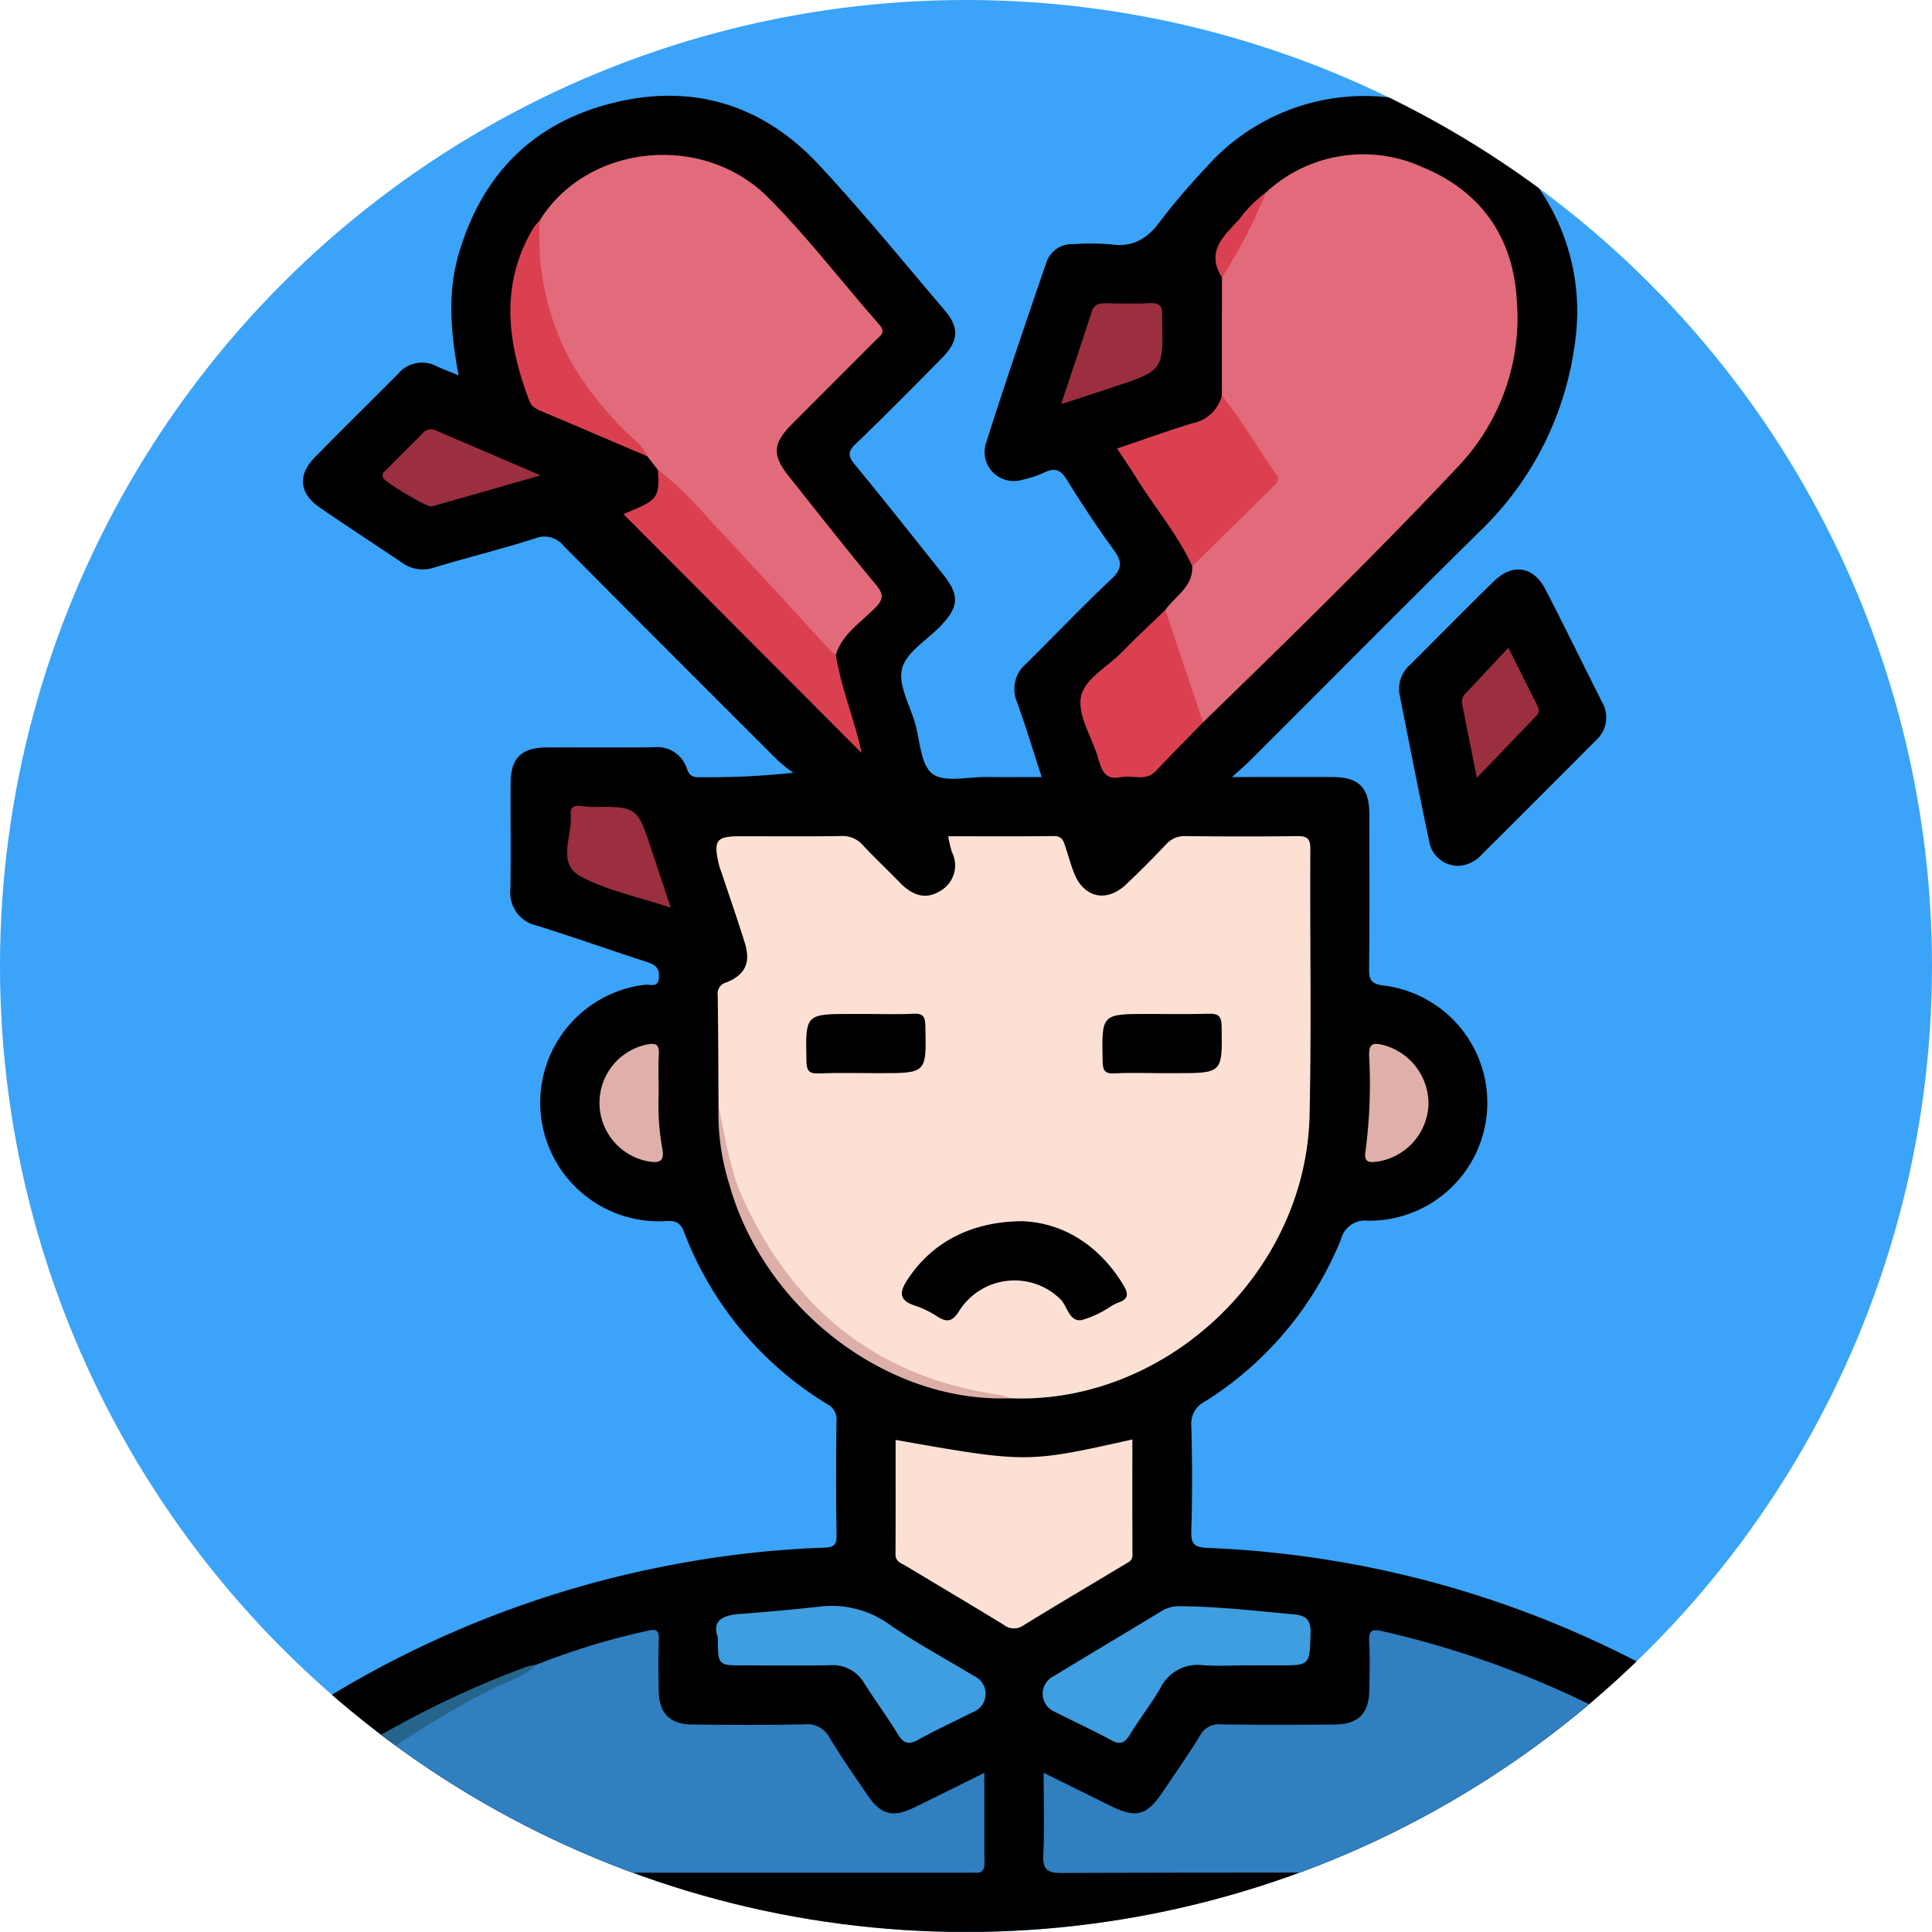 <svg xmlns="http://www.w3.org/2000/svg" xmlns:xlink="http://www.w3.org/1999/xlink" width="203" height="203" viewBox="0 0 203 203">
  <defs>
    <clipPath id="clip-path">
      <circle id="Elipse_4994" data-name="Elipse 4994" cx="101.5" cy="101.5" r="101.5" transform="translate(389.256 1036)" fill="#3ba3f8"/>
    </clipPath>
    <clipPath id="clip-path-2">
      <rect id="Rectángulo_36360" data-name="Rectángulo 36360" width="192.917" height="192.938" fill="none"/>
    </clipPath>
  </defs>
  <g id="Grupo_136176" data-name="Grupo 136176" transform="translate(-389.256 -1036)">
    <circle id="Elipse_4985" data-name="Elipse 4985" cx="101.5" cy="101.5" r="101.5" transform="translate(389.256 1036)" fill="#3ba3f8"/>
    <g id="Enmascarar_grupo_104" data-name="Enmascarar grupo 104" clip-path="url(#clip-path)">
      <g id="Grupo_136175" data-name="Grupo 136175" transform="translate(399.339 1046.063)">
        <g id="Grupo_136174" data-name="Grupo 136174" clip-path="url(#clip-path-2)">
          <path id="Trazado_129081" data-name="Trazado 129081" d="M99.372,71.584c-.9-2.748-1.677-5.335-2.593-7.872a3.491,3.491,0,0,1,.956-4.04c3-2.961,5.9-6.019,8.968-8.9,1.156-1.087,1.116-1.834.252-3.03q-2.613-3.616-4.959-7.421c-.656-1.063-1.281-1.251-2.355-.738a11.585,11.585,0,0,1-2.39.787,3.058,3.058,0,0,1-3.772-3.746c2.026-6.4,4.209-12.759,6.38-19.116a2.84,2.84,0,0,1,2.876-1.916,24.547,24.547,0,0,1,3.884.023c2.326.332,3.857-.584,5.2-2.43a72.324,72.324,0,0,1,4.792-5.616,22.215,22.215,0,0,1,26.046-5.477,22.751,22.751,0,0,1,12.775,23.624,33.4,33.4,0,0,1-10.042,20.066c-8.076,7.963-16.058,16.022-24.086,24.035-.489.488-1.019.934-1.935,1.768,3.892,0,7.224-.011,10.557,0,2.775.012,3.86,1.1,3.867,3.892.013,5.379.036,10.759-.021,16.138-.012,1.192.1,1.695,1.55,1.88a12.4,12.4,0,0,1-1.638,24.705,2.625,2.625,0,0,0-2.88,1.987,36.085,36.085,0,0,1-14.238,16.984,2.621,2.621,0,0,0-1.475,2.6q.156,5.537,0,11.08c-.038,1.364.356,1.664,1.688,1.729a107.4,107.4,0,0,1,64.858,25.1,109.826,109.826,0,0,1,9.726,9.227c1.122,1.187,2.038,2.39,1.263,4.131-.765,1.718-2.24,1.9-3.888,1.9q-88.667-.022-177.333-.012c-2.593,0-5.185-.022-7.778.009a3.222,3.222,0,0,1-3.324-1.861,3.12,3.12,0,0,1,.83-3.7A107.583,107.583,0,0,1,60.1,154.44a105.155,105.155,0,0,1,16.386-1.887c.943-.039,1.35-.191,1.332-1.272-.069-4.018-.05-8.037-.009-12.055a1.751,1.751,0,0,0-.923-1.724,36.185,36.185,0,0,1-15.114-18.167c-.55-1.43-1.544-1.059-2.49-1.074a12.469,12.469,0,0,1-1.554-24.856c.517-.075,1.343.389,1.422-.764.067-.987-.353-1.335-1.209-1.611-3.871-1.251-7.706-2.613-11.587-3.832a3.535,3.535,0,0,1-2.806-3.845c.06-3.693,0-7.388.021-11.082.012-2.673,1.11-3.781,3.764-3.795,3.759-.019,7.519.023,11.278-.017a3.249,3.249,0,0,1,3.473,2.227c.227.64.5.921,1.212.913a84.257,84.257,0,0,0,9.983-.465,17.137,17.137,0,0,1-1.593-1.26Q60.4,58.616,49.156,47.312a2.573,2.573,0,0,0-3.021-.8c-3.506,1.116-7.085,2-10.613,3.057a3.654,3.654,0,0,1-3.31-.478c-2.9-1.951-5.83-3.855-8.709-5.834-2.119-1.457-2.332-3.39-.547-5.223,2.893-2.972,5.863-5.868,8.784-8.814a3.286,3.286,0,0,1,4.055-.8c.688.318,1.4.582,2.305.952-.808-4.353-1.2-8.522-.01-12.661C40.515,8.293,45.926,2.8,54.438.723c8.375-2.042,15.7.269,21.541,6.549C80.565,12.2,84.826,17.436,89.2,22.565c1.531,1.8,1.436,3.221-.271,4.952-3,3.046-6.008,6.093-9.093,9.054-.86.826-.824,1.3-.1,2.176,3.129,3.8,6.179,7.664,9.25,11.511,1.792,2.246,1.705,3.461-.333,5.548-1.4,1.432-3.52,2.692-3.955,4.38s.812,3.809,1.364,5.728c.533,1.852.59,4.4,1.836,5.332,1.261.946,3.722.309,5.659.333,1.866.023,3.732.005,5.818.005" transform="translate(0 0)"/>
          <path id="Trazado_129082" data-name="Trazado 129082" d="M357.419,158.821a3.082,3.082,0,0,1-3.033-2.57c-1.079-5.126-2.089-10.267-3.107-15.406a3.348,3.348,0,0,1,1.111-3.152c2.941-2.925,5.841-5.892,8.812-8.786,1.95-1.9,4.144-1.556,5.393.859,2.02,3.9,3.939,7.858,5.921,11.781a3.229,3.229,0,0,1-.6,4.085q-6.037,6.061-12.1,12.1a3.49,3.49,0,0,1-2.4,1.094" transform="translate(-214.303 -77.911)"/>
          <path id="Trazado_129083" data-name="Trazado 129083" d="M167.464,227.943c-.023-3.887-.029-7.773-.085-11.659a1.2,1.2,0,0,1,.917-1.368c2.02-.83,2.569-2.117,1.916-4.2-.754-2.4-1.582-4.784-2.377-7.174-.122-.368-.271-.73-.356-1.106-.563-2.475-.239-2.88,2.281-2.88,3.5,0,7,.035,10.5-.022a2.852,2.852,0,0,1,2.376.964c1.226,1.335,2.564,2.566,3.823,3.872s2.663,1.959,4.322.921a3.083,3.083,0,0,0,1.2-4.079,14.018,14.018,0,0,1-.387-1.655c3.748,0,7.426.027,11.1-.021.793-.011.989.432,1.176,1,.3.92.561,1.857.9,2.764,1,2.69,3.41,3.29,5.491,1.339,1.464-1.373,2.873-2.808,4.259-4.26a2.533,2.533,0,0,1,2.036-.837c3.887.042,7.776.053,11.663,0,1.051-.016,1.435.207,1.428,1.357-.054,9.33.124,18.664-.082,27.99-.366,16.55-15.117,30.386-31.445,29.721a33.055,33.055,0,0,1-30.659-30.662" transform="translate(-102.048 -121.752)" fill="#fce0d4"/>
          <path id="Trazado_129084" data-name="Trazado 129084" d="M293.866,41.156q.006-6.211.012-12.422a39.5,39.5,0,0,1,4.623-8.927,15.021,15.021,0,0,1,16.466-2.656c6.172,2.544,9.555,7.426,9.9,14.094a22.662,22.662,0,0,1-5.981,17.149c-8.721,9.289-17.845,18.2-26.988,27.075a1.576,1.576,0,0,1-.969-1.13c-1.074-3.043-2.064-6.114-3.063-9.182a1.773,1.773,0,0,1,.069-1.5c1.047-1.461,2.907-2.42,2.824-4.578.548-1.46,1.838-2.3,2.848-3.366,1.2-1.265,2.455-2.471,3.687-3.7,2.079-2.08,2.041-2.056.4-4.609-1.32-2.053-2.955-3.918-3.827-6.246" transform="translate(-175.568 -9.643)" fill="#e16b7a"/>
          <path id="Trazado_129085" data-name="Trazado 129085" d="M337.523,439.069H297.3c-13.349,0-26.7-.026-40.046.035-1.521.007-2-.374-1.923-1.917.129-2.768.036-5.547.036-8.613,2.512,1.243,4.808,2.388,7.112,3.518,2.6,1.278,3.728.973,5.366-1.46,1.338-1.988,2.712-3.954,3.967-5.993a2.217,2.217,0,0,1,2.212-1.15c3.952.055,7.905.04,11.858.016,2.556-.015,3.669-1.13,3.706-3.666.025-1.684.07-3.372-.016-5.053-.062-1.194.285-1.342,1.415-1.085a100.761,100.761,0,0,1,25.175,9.451,98.835,98.835,0,0,1,20.554,14.559,11.027,11.027,0,0,1,.925.987c.04.047-.062.214-.113.371" transform="translate(-155.79 -252.366)" fill="#307fc0"/>
          <path id="Trazado_129086" data-name="Trazado 129086" d="M70.674,417.183a74.718,74.718,0,0,1,11.654-3.562c.972-.232,1.255-.08,1.224.921-.056,1.811-.044,3.625-.007,5.437.048,2.3,1.184,3.459,3.487,3.481,3.949.037,7.9.071,11.846-.024a2.64,2.64,0,0,1,2.64,1.452c1.245,2.042,2.614,4.01,3.96,5.989,1.411,2.074,2.661,2.4,4.951,1.282,2.368-1.152,4.722-2.332,7.33-3.622,0,3.351-.016,6.433.011,9.514.007.78-.331,1.04-1.047.977-.193-.017-.388,0-.582,0q-37.679,0-75.358,0c-.258,0-.516-.039-.773-.059.021-1.519,1.312-2.16,2.211-2.983a109.524,109.524,0,0,1,19.751-14.638c2.8-1.592,5.793-2.79,8.7-4.16" transform="translate(-24.414 -252.324)" fill="#307fc0"/>
          <path id="Trazado_129087" data-name="Trazado 129087" d="M131.288,49.037l-1.126-1.443a30.342,30.342,0,0,1-9.547-11.973c-1.737-4.082-2.93-8.289-1.741-12.794,4.93-7.988,17.092-9.351,24.019-2.391,4.145,4.165,7.737,8.878,11.631,13.3.772.877.115,1.208-.357,1.681q-4.39,4.4-8.785,8.8c-2.049,2.061-2.109,3.271-.3,5.542,3.028,3.795,6.017,7.623,9.127,11.35.877,1.051.753,1.58-.16,2.492-1.49,1.489-3.375,2.686-4.067,4.853-.8.2-1.153-.408-1.574-.867-3.345-3.651-6.777-7.221-10.138-10.855-2.35-2.541-4.882-4.925-6.986-7.691" transform="translate(-72.242 -9.725)" fill="#e16b7a"/>
          <path id="Trazado_129088" data-name="Trazado 129088" d="M215.511,362.222c13.781,2.431,13.781,2.431,24.88-.046,0,4.088-.009,8.12.01,12.153,0,.6-.434.747-.8.968-3.544,2.133-7.112,4.228-10.631,6.4a1.74,1.74,0,0,1-2.109-.052c-3.417-2.094-6.869-4.133-10.3-6.2-.468-.283-1.067-.428-1.061-1.21.026-3.993.012-7.987.012-12.01" transform="translate(-131.492 -220.991)" fill="#fce0d4"/>
          <path id="Trazado_129089" data-name="Trazado 129089" d="M276.442,413.343c-1.488,0-2.983.094-4.462-.023a4.349,4.349,0,0,0-4.449,2.431c-.98,1.669-2.183,3.207-3.191,4.861-.547.9-1.029,1.109-2.005.571-1.922-1.057-3.929-1.958-5.884-2.958a2.05,2.05,0,0,1-.16-3.726c3.808-2.319,7.644-4.591,11.451-6.911a3.61,3.61,0,0,1,2.03-.462c3.952.038,7.87.5,11.8.856,1.369.124,1.792.646,1.747,2.052-.108,3.3-.021,3.307-3.381,3.307h-3.494" transform="translate(-155.7 -248.419)" fill="#3e9ee0"/>
          <path id="Trazado_129090" data-name="Trazado 129090" d="M167.345,410.387c-.669-1.87.587-2.355,2.383-2.487q4.061-.3,8.111-.74a10.4,10.4,0,0,1,7.47,1.811c2.854,1.991,5.955,3.628,8.931,5.448a2.05,2.05,0,0,1-.147,3.821c-1.9.97-3.842,1.852-5.7,2.887-1.039.578-1.57.355-2.162-.618-1.108-1.82-2.378-3.54-3.521-5.341a3.794,3.794,0,0,0-3.568-1.872c-3.039.053-6.079.016-9.119.016-2.675,0-2.675,0-2.675-2.926" transform="translate(-101.999 -248.388)" fill="#3e9ee0"/>
          <path id="Trazado_129091" data-name="Trazado 129091" d="M145.788,100.846a31.8,31.8,0,0,1,5.135,4.927c4.412,4.673,8.731,9.434,13.092,14.155a2.687,2.687,0,0,0,.471.332c.564,3.634,2.044,7.038,2.706,10.337L142.159,105.49c3.669-1.5,3.8-1.659,3.629-4.644" transform="translate(-86.742 -61.534)" fill="#db4051"/>
          <path id="Trazado_129092" data-name="Trazado 129092" d="M286.24,80.839c2.137,2.576,3.748,5.515,5.685,8.228.439.615.129.919-.252,1.294q-4.272,4.2-8.54,8.4c-1.51-3.308-3.873-6.078-5.782-9.134-.646-1.034-1.333-2.042-2.115-3.235,2.735-.926,5.319-1.866,7.945-2.666a3.979,3.979,0,0,0,3.06-2.888" transform="translate(-167.942 -49.326)" fill="#db4051"/>
          <path id="Trazado_129093" data-name="Trazado 129093" d="M274.272,138.564l3.963,11.812c-1.66,1.705-3.338,3.393-4.974,5.122-1.081,1.144-2.446.388-3.654.644-1.827.387-2.072-.921-2.452-2.165-.637-2.087-2.088-4.288-1.768-6.2.324-1.946,2.8-3.2,4.32-4.767,1.479-1.522,3.04-2.965,4.564-4.443" transform="translate(-161.906 -84.549)" fill="#db4051"/>
          <path id="Trazado_129094" data-name="Trazado 129094" d="M114.791,33.61a27.445,27.445,0,0,0,3.5,15.236,36.678,36.678,0,0,0,5.383,6.795c.84.873,1.918,1.549,2.4,2.737L115.2,53.746c-.594-.253-1.225-.448-1.488-1.138-2.342-6.155-3.163-12.273.449-18.278a5.3,5.3,0,0,1,.629-.72" transform="translate(-68.158 -20.508)" fill="#db4051"/>
          <path id="Trazado_129095" data-name="Trazado 129095" d="M63.379,422.907c-1.359,1.359-3.233,1.8-4.866,2.652A99.493,99.493,0,0,0,37.02,440.548a35.012,35.012,0,0,0-4.305,4.14H28.054a23.116,23.116,0,0,1,4.666-4.427,101.258,101.258,0,0,1,29.713-17.174,5.476,5.476,0,0,1,.945-.179" transform="translate(-17.118 -258.048)" fill="#25658c"/>
          <path id="Trazado_129096" data-name="Trazado 129096" d="M260.155,66.5c1.154-3.473,2.2-6.568,3.2-9.679.252-.786.754-.935,1.467-.924,1.55.023,3.1.06,4.651-.012,1.057-.049,1.4.4,1.284,1.365a1.287,1.287,0,0,0,0,.194c.151,5.495.152,5.5-5.02,7.225-1.71.571-3.426,1.125-5.584,1.831" transform="translate(-158.741 -34.095)" fill="#9b2f3f"/>
          <path id="Trazado_129097" data-name="Trazado 129097" d="M137.888,202.075c-3.474-1.16-6.74-1.792-9.518-3.314-2.5-1.371-.767-4.3-.992-6.5-.14-1.372,1.369-.755,2.116-.766,4.87-.071,4.87-.041,6.383,4.526.624,1.884,1.251,3.767,2.01,6.054" transform="translate(-77.493 -116.766)" fill="#9b2f3f"/>
          <path id="Trazado_129098" data-name="Trazado 129098" d="M93.855,94.715c-4.2,1.2-7.825,2.247-11.46,3.263-.474.132-4.823-2.514-5.074-2.965-.276-.5.134-.7.377-.946,1.22-1.242,2.46-2.465,3.685-3.7a1.144,1.144,0,0,1,1.368-.407c3.528,1.514,7.057,3.024,11.1,4.757" transform="translate(-47.123 -54.831)" fill="#9b2f3f"/>
          <path id="Trazado_129099" data-name="Trazado 129099" d="M141.936,260.91a25.818,25.818,0,0,0,.376,5.6c.245,1.255-.149,1.619-1.388,1.4a6.256,6.256,0,0,1-.224-12.292c.9-.179,1.313-.028,1.254,1-.074,1.291-.018,2.59-.018,4.291" transform="translate(-82.812 -155.931)" fill="#dfb0a9"/>
          <path id="Trazado_129100" data-name="Trazado 129100" d="M348.752,261.84a6.323,6.323,0,0,1-5.288,6.071c-.853.122-1.553.175-1.33-1.094a54.492,54.492,0,0,0,.376-10.078c-.012-1.1.311-1.332,1.336-1.1a6.384,6.384,0,0,1,4.906,6.2" transform="translate(-208.737 -155.935)" fill="#dfb0a9"/>
          <path id="Trazado_129101" data-name="Trazado 129101" d="M167.763,272.408c.727,3.255,1.148,6.57,2.562,9.667,5.377,11.784,14.269,18.877,27.211,20.682a4.605,4.605,0,0,1,.886.313c-12.849.526-25.829-9.319-29.517-22.438a24.861,24.861,0,0,1-1.142-8.223" transform="translate(-102.347 -166.217)" fill="#ddafa8"/>
          <path id="Trazado_129102" data-name="Trazado 129102" d="M307.047,26.074A53.79,53.79,0,0,1,302.424,35c-1.721-2.7.153-4.33,1.772-6.058a13.474,13.474,0,0,1,2.85-2.868" transform="translate(-184.114 -15.91)" fill="#d94051"/>
          <path id="Trazado_129103" data-name="Trazado 129103" d="M373.037,148.771c1.147,2.293,2.084,4.194,3.053,6.08a.918.918,0,0,1-.224,1.2c-1.927,1.993-3.841,4-6.142,6.4-.6-3.009-1.088-5.441-1.562-7.875a1.171,1.171,0,0,1,.416-1.037c1.414-1.5,2.821-3.015,4.459-4.768" transform="translate(-224.634 -90.777)" fill="#9b2f3f"/>
          <path id="Trazado_129104" data-name="Trazado 129104" d="M229.974,303.357c4.082.184,7.922,2.395,10.546,6.74.577.955.454,1.484-.6,1.822a5.135,5.135,0,0,0-.69.352,11.088,11.088,0,0,1-3.132,1.479c-1.342.174-1.459-1.5-2.262-2.244a6.876,6.876,0,0,0-10.606,1.3c-.727,1.136-1.27,1.182-2.263.574a9.989,9.989,0,0,0-2.252-1.119c-2.068-.625-1.667-1.656-.724-3.031,2.518-3.674,6.567-5.88,11.982-5.875" transform="translate(-132.544 -185.101)"/>
          <path id="Trazado_129105" data-name="Trazado 129105" d="M197.83,247.438c1.618,0,3.24.066,4.854-.023,1.051-.058,1.258.325,1.279,1.307.11,4.939.14,4.939-4.81,4.939-2.136,0-4.274-.059-6.407.025-1.052.041-1.26-.316-1.281-1.309-.105-4.939-.137-4.939,4.812-4.939h1.553" transform="translate(-116.812 -150.963)"/>
          <path id="Trazado_129106" data-name="Trazado 129106" d="M277.407,253.669c-1.618,0-3.241-.069-4.853.024-1.073.062-1.246-.349-1.266-1.321-.1-4.926-.133-4.926,4.823-4.926,2.071,0,4.144.046,6.213-.02,1.006-.032,1.452.117,1.47,1.317.074,4.926.124,4.925-4.833,4.925h-1.553" transform="translate(-165.517 -150.972)"/>
        </g>
      </g>
    </g>
  </g>
</svg>
